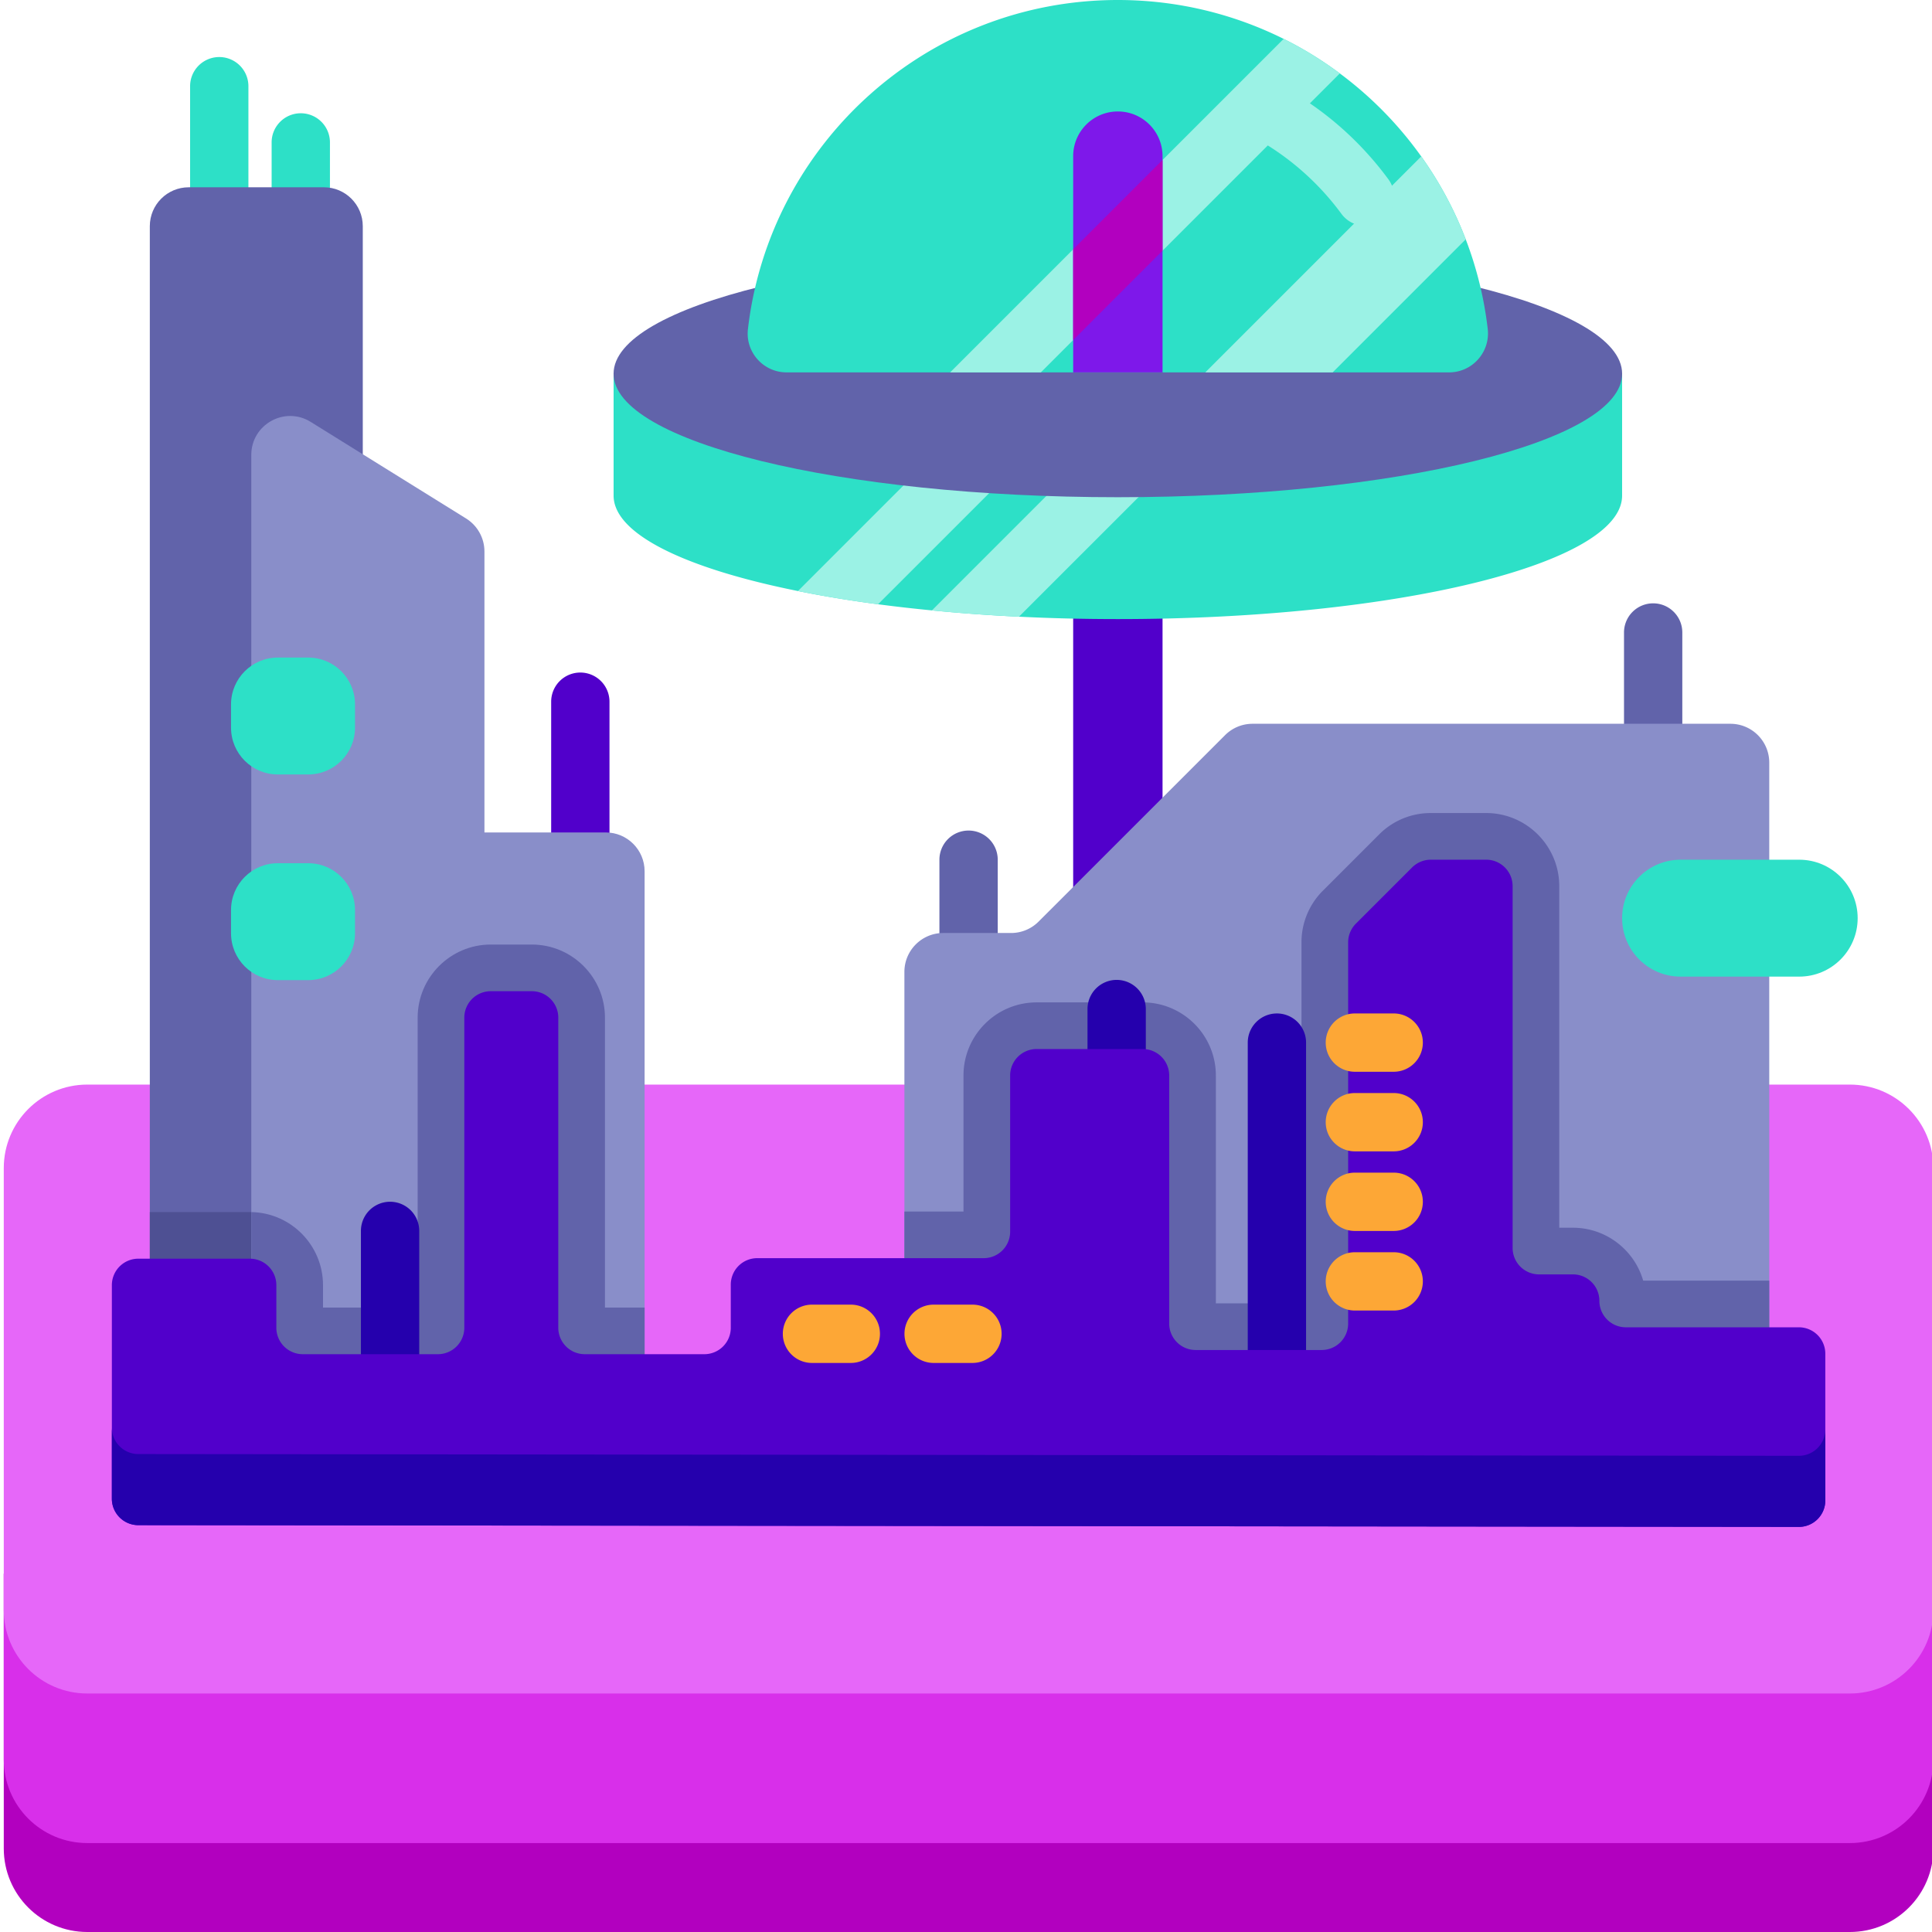 <svg height="512pt" viewBox="0 0 511 512" width="512pt" xmlns="http://www.w3.org/2000/svg"><path d="M256.184 263.605a7.726 7.726 0 0 1-7.727-7.726v-28.05a7.723 7.723 0 0 1 7.727-7.724 7.725 7.725 0 0 1 7.726 7.723v28.05a7.729 7.729 0 0 1-7.726 7.727zm0 0M437.602 205.238a7.722 7.722 0 0 1-7.723-7.722v-29.899a7.723 7.723 0 0 1 7.723-7.726c4.27 0 7.726 3.46 7.726 7.726v29.899a7.723 7.723 0 0 1-7.726 7.722zm0 0" fill="#6163aa"/><path d="M57.605 60.363a7.726 7.726 0 0 1-7.726-7.726V22.844a7.726 7.726 0 1 1 15.453 0v29.793c0 4.27-3.46 7.726-7.727 7.726zm0 0M79.21 60.363a7.726 7.726 0 0 1-7.726-7.726V37.742c0-4.27 3.461-7.726 7.727-7.726a7.726 7.726 0 0 1 7.727 7.726v14.895a7.724 7.724 0 0 1-7.727 7.726zm0 0" fill="#2de0c7"/><path d="M153.293 232.25a7.726 7.726 0 0 1-7.727-7.727v-38.566a7.724 7.724 0 0 1 7.727-7.727 7.729 7.729 0 0 1 7.727 7.727v38.566a7.729 7.729 0 0 1-7.727 7.727zm0 0" fill="#5100cb"/><path d="M511.867 417.043v72.824c0 12.223-9.91 22.133-22.144 22.133H22.64C10.406 512 .5 502.094.5 489.867v-72.824zm0 0" fill="#b200bf"/><path d="M511.867 417.043v49.254c0 12.223-9.91 22.133-22.144 22.133H22.64C10.406 488.43.5 478.52.5 466.297v-49.254zm0 0" fill="#d82fea"/><path d="M489.727 448.797H22.637C10.41 448.797.5 438.887.5 426.66V309.563c0-12.227 9.91-22.137 22.137-22.137h467.09c12.226 0 22.136 9.91 22.136 22.137V426.66c.004 12.227-9.91 22.137-22.136 22.137zm0 0" fill="#e667f9"/><path d="M283.902 102.457h23.684v147.77h-23.684zm0 0" fill="#5100cb"/><path d="M429.375 99.043v32.297c0 18.078-59.832 32.726-133.633 32.726-8.972 0-17.73-.214-26.207-.636a454.328 454.328 0 0 1-23.066-1.668c-4.91-.473-9.684-1.02-14.282-1.625-7.542-.996-14.652-2.172-21.226-3.508-29.828-5.988-48.852-15.094-48.852-25.29V99.044zm0 0" fill="#2de0c7"/><path d="M293.281 99.043l-61.094 61.094c-7.542-.996-14.652-2.168-21.226-3.508l57.586-57.59h24.734zm0 0M333.926 99.043l-64.39 64.387a454.424 454.424 0 0 1-23.067-1.664l62.718-62.723zm0 0" fill="#9bf2e5"/><path d="M95.64 381.168V59.938c0-5.688-4.617-10.305-10.304-10.305H49.508c-5.688 0-10.305 4.617-10.305 10.304v321.231zm0 0" fill="#6163aa"/><path d="M95.64 381.168v-34.652H85.103v-5.938c0-10.68-8.696-19.375-19.38-19.375H39.204v59.965zm0 0" fill="#4e5093"/><path d="M170.328 381.168V230.906c0-5.687-4.605-10.3-10.305-10.3h-32.14v-74.454c0-3.554-1.844-6.87-4.863-8.746l-41.184-25.601c-6.863-4.266-15.742.672-15.742 8.758v260.605zm0 0" fill="#898ec9"/><path d="M170.328 381.168v-34.652H159.82V269.69c0-10.68-8.695-19.375-19.379-19.375h-10.886c-10.676 0-19.371 8.696-19.371 19.375v76.825H85.102v-5.938c0-10.558-8.5-19.172-19.008-19.363v59.953zm0 0M429.379 99.04c0-18.075-59.832-32.728-133.637-32.728S162.105 80.966 162.105 99.04c0 18.074 59.832 32.727 133.637 32.727S429.38 117.113 429.38 99.039zm0 0" fill="#6163aa"/><path d="M468.371 380.652V202.113c0-5.699-4.605-10.304-10.305-10.304H331.438a10.268 10.268 0 0 0-7.286 3.02l-49.418 49.405a10.28 10.28 0 0 1-7.28 3.02h-17.977c-5.688 0-10.301 4.613-10.301 10.3v123.098zm0 0" fill="#898ec9"/><path d="M468.371 380.652v-41.27h-33.41c-2.328-8.085-9.797-14.019-18.625-14.019h-3.617V234.84c0-10.684-8.696-19.375-19.367-19.375h-14.68a19.226 19.226 0 0 0-13.692 5.676l-14.894 14.894a19.25 19.25 0 0 0-5.676 13.703v95.66h-22.695v-60.386c0-10.672-8.695-19.367-19.367-19.367H274.21c-10.684 0-19.375 8.695-19.375 19.367v36.054h-15.66v59.586zm0 0" fill="#6163aa"/><path d="M102.875 371.973a7.726 7.726 0 0 1-7.727-7.727v-38.043a7.726 7.726 0 1 1 15.453 0v38.043a7.724 7.724 0 0 1-7.726 7.727zm0 0M337.895 365.492a7.726 7.726 0 0 1-7.727-7.726v-81.461c0-4.27 3.46-7.727 7.727-7.727a7.724 7.724 0 0 1 7.726 7.727v81.46c0 4.27-3.46 7.727-7.726 7.727zm0 0M295.426 287.484a7.729 7.729 0 0 1-7.727-7.726V267.41a7.726 7.726 0 1 1 15.453 0v12.348a7.726 7.726 0 0 1-7.726 7.726zm0 0" fill="#2500ad"/><path d="M29.145 397.172v-56.594a7.01 7.01 0 0 1 7.007-7.012h29.57a7.013 7.013 0 0 1 7.012 7.012v11.29a7.007 7.007 0 0 0 7.008 7.007h35.797a7.007 7.007 0 0 0 7.008-7.008v-82.18a7.01 7.01 0 0 1 7.012-7.007h10.886a7.007 7.007 0 0 1 7.008 7.007v82.18a7.01 7.01 0 0 0 7.012 7.008h31.695a7.007 7.007 0 0 0 7.008-7.008v-11.433a7.007 7.007 0 0 1 7.008-7.008h60.015a7.01 7.01 0 0 0 7.008-7.012v-41.398a7.013 7.013 0 0 1 7.012-7.012h28.133a7.01 7.01 0 0 1 7.008 7.012v65.738a7.01 7.01 0 0 0 7.007 7.012h33.403a7.013 7.013 0 0 0 7.011-7.012v-101.02c0-1.859.739-3.64 2.051-4.957l14.895-14.894a7.024 7.024 0 0 1 4.957-2.055h14.676a7.01 7.01 0 0 1 7.007 7.012v95.879a7.007 7.007 0 0 0 7.008 7.008h8.977c3.87 0 7.008 3.136 7.008 7.007s3.136 7.012 7.007 7.012h45.856a7.01 7.01 0 0 1 7.012 7.008v38.883a7.008 7.008 0 0 1-7.016 7.008l-440.063-.465a7.008 7.008 0 0 1-7.003-7.008zm0 0" fill="#5100cb"/><path d="M483.227 378.79v18.85c0 3.876-3.141 7.005-7.016 7.005l-440.066-.461c-3.864-.012-7.004-3.145-7.004-7.02v-18.84c0 3.875 3.14 7.004 7.004 7.016l440.066.465a7.018 7.018 0 0 0 7.016-7.016zm0 0" fill="#2500ad"/><path d="M476.313 258.813h-31.446c-8.555 0-15.488-6.938-15.488-15.493 0-8.554 6.933-15.488 15.488-15.488h31.445c8.555 0 15.489 6.934 15.489 15.488 0 8.555-6.934 15.493-15.488 15.493zm0 0M81.176 205.238h-8.043c-6.856 0-12.406-5.55-12.406-12.402v-6.172c0-6.851 5.55-12.402 12.406-12.402h8.043c6.851 0 12.406 5.55 12.406 12.402v6.172c0 6.851-5.555 12.402-12.406 12.402zm0 0M81.176 259.742h-8.043c-6.856 0-12.406-5.555-12.406-12.406v-6.168c0-6.852 5.55-12.406 12.406-12.406h8.043c6.851 0 12.406 5.554 12.406 12.406v6.168c0 6.851-5.555 12.406-12.406 12.406zm0 0" fill="#2de0c7"/><g fill="#fda736"><path d="M224.973 361.195h-10.29a7.724 7.724 0 0 1-7.726-7.726 7.729 7.729 0 0 1 7.727-7.727h10.289c4.27 0 7.726 3.461 7.726 7.727 0 4.27-3.46 7.726-7.726 7.726zm0 0M257.21 361.195h-10.288a7.724 7.724 0 0 1-7.727-7.726 7.729 7.729 0 0 1 7.727-7.727h10.289c4.27 0 7.726 3.461 7.726 7.727a7.724 7.724 0 0 1-7.726 7.726zm0 0M368.844 284.027h-10.29a7.726 7.726 0 1 1 0-15.453h10.29c4.27 0 7.726 3.461 7.726 7.727a7.724 7.724 0 0 1-7.726 7.726zm0 0M368.844 305.121h-10.29c-4.265 0-7.726-3.46-7.726-7.726s3.461-7.727 7.727-7.727h10.289c4.27 0 7.726 3.46 7.726 7.727s-3.457 7.726-7.726 7.726zm0 0M368.844 326.215h-10.29a7.726 7.726 0 1 1 0-15.453h10.29c4.27 0 7.726 3.46 7.726 7.726s-3.457 7.727-7.726 7.727zm0 0M368.844 347.305h-10.29a7.725 7.725 0 0 1 0-15.45h10.29a7.723 7.723 0 0 1 7.726 7.723 7.724 7.724 0 0 1-7.726 7.727zm0 0"/></g><path d="M383.523 98.684h-175.57c-6.152 0-10.95-5.364-10.242-11.477C203.398 38.113 245.113 0 295.742 0c15.785 0 30.703 3.715 43.938 10.3a97.57 97.57 0 0 1 14.886 9.157 98.766 98.766 0 0 1 21.575 21.996 98.206 98.206 0 0 1 11.793 21.969 97.857 97.857 0 0 1 5.828 23.734c.71 6.133-4.067 11.528-10.239 11.528zm0 0" fill="#2de0c7"/><path d="M354.566 19.457L275.34 98.684h-24.043L339.68 10.3a97.88 97.88 0 0 1 14.886 9.156zm0 0M387.934 63.422l-35.262 35.262h-33.758l57.23-57.23a98.363 98.363 0 0 1 11.79 21.968zm0 0" fill="#9bf2e5"/><path d="M360.559 59.8a7.708 7.708 0 0 1-5.555-3.116 71.192 71.192 0 0 0-21.29-19.215 7.726 7.726 0 0 1-2.737-10.578 7.725 7.725 0 0 1 10.578-2.739c10.16 5.98 18.867 13.844 25.886 23.364a7.726 7.726 0 0 1-1.636 10.804 7.717 7.717 0 0 1-5.246 1.48zm0 0" fill="#9bf2e5"/><path d="M307.586 41.383v57.3h-23.684v-57.3c0-3.274 1.328-6.235 3.47-8.375a11.808 11.808 0 0 1 8.374-3.469c6.531 0 11.84 5.3 11.84 11.844zm0 0" fill="#7e18ea"/><path d="M307.586 42.39v24.047l-23.684 23.684V66.074zm0 0" fill="#b200bf"/></svg>